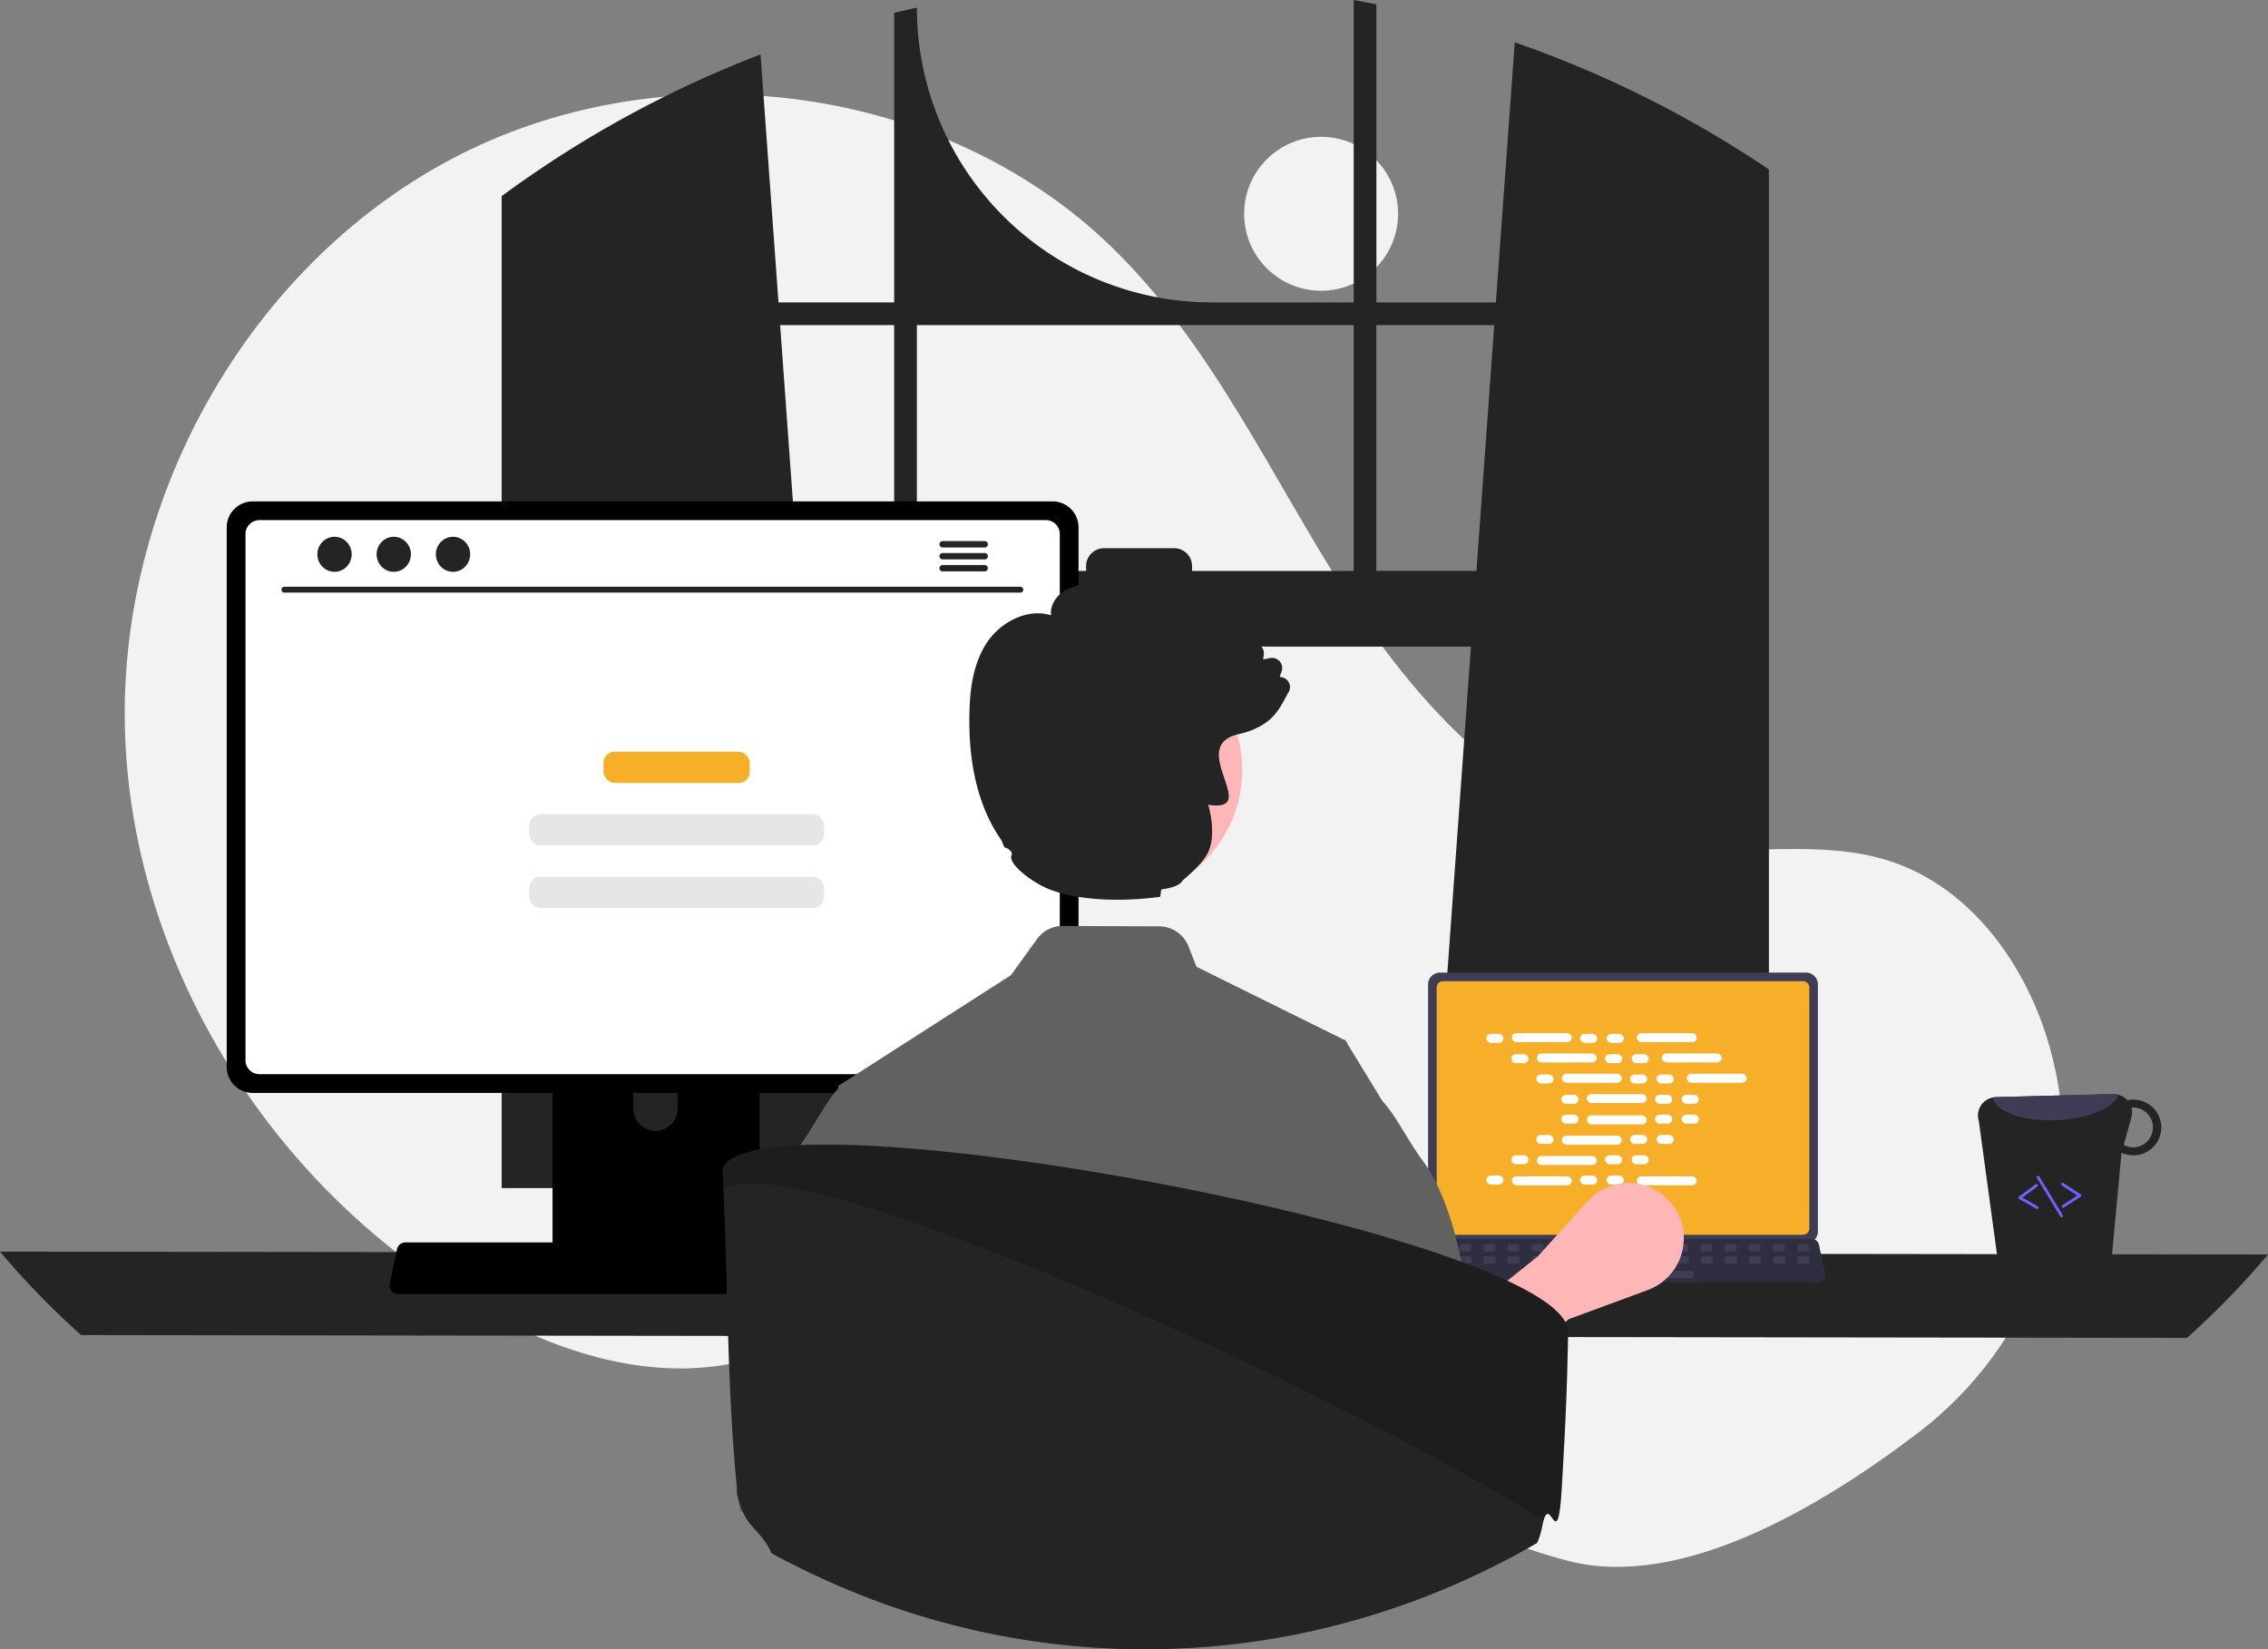 <svg xmlns="http://www.w3.org/2000/svg" width="664.289" height="483.141" viewBox="0 0 664.289 483.141">
  <rect x="0" y="0" width="664.289" height="483.141" fill="#808080" stroke="none"/>
  <g id="Imagem_ilustrativa_-_Conteudo_resumo" data-name="Imagem ilustrativa - Conteudo resumo" transform="translate(0 0)">
    <circle id="Elipse_2" data-name="Elipse 2" cx="22.543" cy="22.543" r="22.543" transform="translate(364.404 40.087)" fill="#f2f2f2"/>
    <path id="Caminho_42" data-name="Caminho 42" d="M775.147,588.7c33.507-25.521,49.511-68.408,39.492-109.318q-.373-1.525-.788-3.043c-6.642-24.284-23.075-47.364-47.026-55.124-20.11-6.515-42.061-1.505-63.041-4.1-41.185-5.086-73.114-38.409-95.581-73.3s-39.733-73.944-69.586-102.768c-49.208-47.512-129.479-57.741-190.49-26.814s-99.874,99.54-98.217,167.922S292.161,515.918,351.116,550.6c21.657,12.743,46.706,21.77,71.635,18.611,21.63-2.741,41.284-14.363,62.813-17.814,33.848-5.425,67.48,9.879,96.756,27.712s57.554,38.971,90.822,47.239C705.444,634.38,745.464,611.306,775.147,588.7Z" transform="translate(-213.328 -168.967)" fill="#f2f2f2"/>
    <path id="Caminho_43" data-name="Caminho 43" d="M747.369,210.576c-.735-.49-1.477-.954-2.212-1.427a321.027,321.027,0,0,0-67.8-32.867l-5.522,76.17h-35V165.163c-2.2-.456-4.424-.886-6.644-1.292v88.581h-41.6a86.344,86.344,0,0,1-86.344-86.344h0c-2.229.481-4.441,1-6.653,1.545v84.8H461.71l-5.26-72.633a321.547,321.547,0,0,0-69.18,36.751c-.372.253-.743.515-1.106.768-1.866,1.309-3.706,2.643-5.538,3.993v290.59h99.852l-1.765-24.442L469,353.283H664.529l-9.709,134.2-1.765,24.442H751.8V213.514Q749.6,212.02,747.369,210.576ZM495.59,331.121H467.4L462.191,259.1h33.4Zm134.594,0H582.837v-1.427a5.217,5.217,0,0,0-5.226-5.218H557.028a5.215,5.215,0,0,0-5.218,5.218v1.427H502.243V259.1H630.184Zm6.644,0V259.1h34.522l-5.209,72.016Z" transform="translate(-233.692 -163.871)" fill="#242424"/>
    <path id="Caminho_44" data-name="Caminho 44" d="M206.59,598.162A244,244,0,0,0,230.331,622.6l616.808.844a244,244,0,0,0,23.741-24.442Z" transform="translate(-206.59 -231.503)" fill="#242424"/>
    <path id="Caminho_45" data-name="Caminho 45" d="M702.02,504.821v72.357a3.48,3.48,0,0,0,3.478,3.478H812.723a3.48,3.48,0,0,0,3.478-3.478V504.821a3.482,3.482,0,0,0-3.478-3.474H705.5a3.482,3.482,0,0,0-3.477,3.474Z" transform="translate(-283.743 -216.426)" fill="#3f3d56"/>
    <path id="Caminho_46" data-name="Caminho 46" d="M705,506.185V576.75a1.862,1.862,0,0,0,1.859,1.859H812.295a1.862,1.862,0,0,0,1.859-1.859V506.185a1.863,1.863,0,0,0-1.858-1.862H706.858A1.863,1.863,0,0,0,705,506.185Z" transform="translate(-284.207 -216.889)" fill="#f7ae29"/>
    <path id="Caminho_47" data-name="Caminho 47" d="M699.276,605.685a2.085,2.085,0,0,0,1.641.785H815.731a2.113,2.113,0,0,0,2.065-2.546l-1.782-8.466a2.117,2.117,0,0,0-1.315-1.535,2.046,2.046,0,0,0-.75-.142H702.692a2.049,2.049,0,0,0-.75.141,2.117,2.117,0,0,0-1.315,1.535l-1.782,8.466A2.111,2.111,0,0,0,699.276,605.685Z" transform="translate(-283.242 -230.821)" fill="#2f2e41"/>
    <rect id="Retângulo_11" data-name="Retângulo 11" width="3.536" height="2.122" rx="0.488" transform="translate(529.892 366.609) rotate(180)" fill="#3f3d56"/>
    <rect id="Retângulo_12" data-name="Retângulo 12" width="3.536" height="2.122" rx="0.488" transform="translate(522.819 366.609) rotate(180)" fill="#3f3d56"/>
    <rect id="Retângulo_13" data-name="Retângulo 13" width="3.536" height="2.122" rx="0.488" transform="translate(515.747 366.609) rotate(180)" fill="#3f3d56"/>
    <rect id="Retângulo_14" data-name="Retângulo 14" width="3.536" height="2.122" rx="0.488" transform="translate(508.674 366.609) rotate(180)" fill="#3f3d56"/>
    <rect id="Retângulo_15" data-name="Retângulo 15" width="3.536" height="2.122" rx="0.488" transform="translate(501.602 366.609) rotate(180)" fill="#3f3d56"/>
    <rect id="Retângulo_16" data-name="Retângulo 16" width="3.536" height="2.122" rx="0.488" transform="translate(494.529 366.609) rotate(180)" fill="#3f3d56"/>
    <rect id="Retângulo_17" data-name="Retângulo 17" width="3.536" height="2.122" rx="0.488" transform="translate(487.457 366.609) rotate(180)" fill="#3f3d56"/>
    <rect id="Retângulo_18" data-name="Retângulo 18" width="3.536" height="2.122" rx="0.488" transform="translate(480.385 366.609) rotate(180)" fill="#3f3d56"/>
    <rect id="Retângulo_19" data-name="Retângulo 19" width="3.536" height="2.122" rx="0.488" transform="translate(473.312 366.609) rotate(180)" fill="#3f3d56"/>
    <rect id="Retângulo_20" data-name="Retângulo 20" width="3.536" height="2.122" rx="0.488" transform="translate(466.24 366.609) rotate(180)" fill="#3f3d56"/>
    <rect id="Retângulo_21" data-name="Retângulo 21" width="3.536" height="2.122" rx="0.488" transform="translate(459.167 366.609) rotate(180)" fill="#3f3d56"/>
    <rect id="Retângulo_22" data-name="Retângulo 22" width="3.536" height="2.122" rx="0.488" transform="translate(452.095 366.609) rotate(180)" fill="#3f3d56"/>
    <rect id="Retângulo_23" data-name="Retângulo 23" width="3.536" height="2.122" rx="0.488" transform="translate(445.022 366.609) rotate(180)" fill="#3f3d56"/>
    <rect id="Retângulo_24" data-name="Retângulo 24" width="3.536" height="2.122" rx="0.488" transform="translate(437.95 366.609) rotate(180)" fill="#3f3d56"/>
    <rect id="Retângulo_25" data-name="Retângulo 25" width="3.536" height="2.122" rx="0.488" transform="translate(430.878 366.609) rotate(180)" fill="#3f3d56"/>
    <rect id="Retângulo_26" data-name="Retângulo 26" width="3.536" height="2.122" rx="0.488" transform="translate(423.805 366.609) rotate(180)" fill="#3f3d56"/>
    <rect id="Retângulo_27" data-name="Retângulo 27" width="3.536" height="2.122" rx="0.488" transform="translate(529.975 370.144) rotate(180)" fill="#3f3d56"/>
    <rect id="Retângulo_28" data-name="Retângulo 28" width="3.536" height="2.122" rx="0.488" transform="translate(522.903 370.144) rotate(180)" fill="#3f3d56"/>
    <rect id="Retângulo_29" data-name="Retângulo 29" width="3.536" height="2.122" rx="0.488" transform="translate(515.83 370.144) rotate(180)" fill="#3f3d56"/>
    <rect id="Retângulo_30" data-name="Retângulo 30" width="3.536" height="2.122" rx="0.488" transform="translate(508.758 370.144) rotate(180)" fill="#3f3d56"/>
    <rect id="Retângulo_31" data-name="Retângulo 31" width="3.536" height="2.122" rx="0.488" transform="translate(501.685 370.144) rotate(180)" fill="#3f3d56"/>
    <rect id="Retângulo_32" data-name="Retângulo 32" width="3.536" height="2.122" rx="0.488" transform="translate(494.613 370.144) rotate(180)" fill="#3f3d56"/>
    <rect id="Retângulo_33" data-name="Retângulo 33" width="3.536" height="2.122" rx="0.488" transform="translate(487.541 370.144) rotate(180)" fill="#3f3d56"/>
    <rect id="Retângulo_34" data-name="Retângulo 34" width="3.536" height="2.122" rx="0.488" transform="translate(480.468 370.144) rotate(180)" fill="#3f3d56"/>
    <rect id="Retângulo_35" data-name="Retângulo 35" width="3.536" height="2.122" rx="0.488" transform="translate(473.396 370.144) rotate(180)" fill="#3f3d56"/>
    <rect id="Retângulo_36" data-name="Retângulo 36" width="3.536" height="2.122" rx="0.488" transform="translate(466.323 370.144) rotate(180)" fill="#3f3d56"/>
    <rect id="Retângulo_37" data-name="Retângulo 37" width="3.536" height="2.122" rx="0.488" transform="translate(459.251 370.144) rotate(180)" fill="#3f3d56"/>
    <rect id="Retângulo_38" data-name="Retângulo 38" width="3.536" height="2.122" rx="0.488" transform="translate(452.178 370.144) rotate(180)" fill="#3f3d56"/>
    <rect id="Retângulo_39" data-name="Retângulo 39" width="3.536" height="2.122" rx="0.488" transform="translate(445.106 370.144) rotate(180)" fill="#3f3d56"/>
    <rect id="Retângulo_40" data-name="Retângulo 40" width="3.536" height="2.122" rx="0.488" transform="translate(438.034 370.144) rotate(180)" fill="#3f3d56"/>
    <rect id="Retângulo_41" data-name="Retângulo 41" width="3.536" height="2.122" rx="0.488" transform="translate(430.961 370.144) rotate(180)" fill="#3f3d56"/>
    <rect id="Retângulo_42" data-name="Retângulo 42" width="3.536" height="2.122" rx="0.488" transform="translate(423.889 370.144) rotate(180)" fill="#3f3d56"/>
    <rect id="Retângulo_43" data-name="Retângulo 43" width="28.29" height="2.122" rx="0.488" transform="translate(496.028 374.388) rotate(180)" fill="#3f3d56"/>
    <rect id="Retângulo_44" data-name="Retângulo 44" width="5.037" height="2.636" rx="1.318" transform="translate(435.332 302.871)" fill="#fff"/>
    <rect id="Retângulo_45" data-name="Retângulo 45" width="5.037" height="2.636" rx="1.318" transform="translate(462.791 302.871)" fill="#fff"/>
    <rect id="Retângulo_46" data-name="Retângulo 46" width="5.037" height="2.636" rx="1.318" transform="translate(470.571 302.871)" fill="#fff"/>
    <rect id="Retângulo_47" data-name="Retângulo 47" width="17.558" height="2.636" rx="1.318" transform="translate(442.801 302.652)" fill="#fff"/>
    <rect id="Retângulo_48" data-name="Retângulo 48" width="17.558" height="2.636" rx="1.318" transform="translate(479.412 302.652)" fill="#fff"/>
    <rect id="Retângulo_49" data-name="Retângulo 49" width="5.037" height="2.636" rx="1.318" transform="translate(442.655 308.821)" fill="#fff"/>
    <rect id="Retângulo_50" data-name="Retângulo 50" width="5.037" height="2.636" rx="1.318" transform="translate(470.113 308.821)" fill="#fff"/>
    <rect id="Retângulo_51" data-name="Retângulo 51" width="5.037" height="2.636" rx="1.318" transform="translate(477.893 308.821)" fill="#fff"/>
    <rect id="Retângulo_52" data-name="Retângulo 52" width="17.558" height="2.636" rx="1.318" transform="translate(450.123 308.6)" fill="#fff"/>
    <rect id="Retângulo_53" data-name="Retângulo 53" width="17.558" height="2.636" rx="1.318" transform="translate(486.734 308.6)" fill="#fff"/>
    <rect id="Retângulo_54" data-name="Retângulo 54" width="5.037" height="2.636" rx="1.318" transform="translate(449.977 314.77)" fill="#fff"/>
    <rect id="Retângulo_55" data-name="Retângulo 55" width="5.037" height="2.636" rx="1.318" transform="translate(477.435 314.77)" fill="#fff"/>
    <rect id="Retângulo_56" data-name="Retângulo 56" width="5.037" height="2.636" rx="1.318" transform="translate(485.215 314.77)" fill="#fff"/>
    <rect id="Retângulo_57" data-name="Retângulo 57" width="17.558" height="2.636" rx="1.318" transform="translate(457.445 314.55)" fill="#fff"/>
    <rect id="Retângulo_58" data-name="Retângulo 58" width="17.558" height="2.636" rx="1.318" transform="translate(494.056 314.55)" fill="#fff"/>
    <rect id="Retângulo_59" data-name="Retângulo 59" width="5.037" height="2.636" rx="1.318" transform="translate(457.299 320.719)" fill="#fff"/>
    <rect id="Retângulo_60" data-name="Retângulo 60" width="5.037" height="2.636" rx="1.318" transform="translate(484.757 320.719)" fill="#fff"/>
    <rect id="Retângulo_61" data-name="Retângulo 61" width="5.037" height="2.636" rx="1.318" transform="translate(492.537 320.719)" fill="#fff"/>
    <rect id="Retângulo_62" data-name="Retângulo 62" width="17.558" height="2.636" rx="1.318" transform="translate(464.768 320.5)" fill="#fff"/>
    <rect id="Retângulo_63" data-name="Retângulo 63" width="5.037" height="2.636" rx="1.318" transform="translate(462.791 344.376)" fill="#fff"/>
    <rect id="Retângulo_64" data-name="Retângulo 64" width="5.037" height="2.636" rx="1.318" transform="translate(470.571 344.376)" fill="#fff"/>
    <rect id="Retângulo_65" data-name="Retângulo 65" width="17.558" height="2.636" rx="1.318" transform="translate(479.412 344.596)" fill="#fff"/>
    <rect id="Retângulo_66" data-name="Retângulo 66" width="5.037" height="2.636" rx="1.318" transform="translate(435.332 344.376)" fill="#fff"/>
    <rect id="Retângulo_67" data-name="Retângulo 67" width="17.558" height="2.636" rx="1.318" transform="translate(442.801 344.596)" fill="#fff"/>
    <rect id="Retângulo_68" data-name="Retângulo 68" width="5.037" height="2.636" rx="1.318" transform="translate(442.655 338.427)" fill="#fff"/>
    <rect id="Retângulo_69" data-name="Retângulo 69" width="5.037" height="2.636" rx="1.318" transform="translate(470.113 338.427)" fill="#fff"/>
    <rect id="Retângulo_70" data-name="Retângulo 70" width="5.037" height="2.636" rx="1.318" transform="translate(477.893 338.427)" fill="#fff"/>
    <rect id="Retângulo_71" data-name="Retângulo 71" width="17.558" height="2.636" rx="1.318" transform="translate(450.123 338.646)" fill="#fff"/>
    <rect id="Retângulo_72" data-name="Retângulo 72" width="5.037" height="2.636" rx="1.318" transform="translate(449.977 332.477)" fill="#fff"/>
    <rect id="Retângulo_73" data-name="Retângulo 73" width="5.037" height="2.636" rx="1.318" transform="translate(477.435 332.477)" fill="#fff"/>
    <rect id="Retângulo_74" data-name="Retângulo 74" width="5.037" height="2.636" rx="1.318" transform="translate(485.215 332.477)" fill="#fff"/>
    <rect id="Retângulo_75" data-name="Retângulo 75" width="17.558" height="2.636" rx="1.318" transform="translate(457.445 332.697)" fill="#fff"/>
    <rect id="Retângulo_76" data-name="Retângulo 76" width="5.037" height="2.636" rx="1.318" transform="translate(457.299 326.529)" fill="#fff"/>
    <rect id="Retângulo_77" data-name="Retângulo 77" width="5.037" height="2.636" rx="1.318" transform="translate(484.757 326.529)" fill="#fff"/>
    <rect id="Retângulo_78" data-name="Retângulo 78" width="5.037" height="2.636" rx="1.318" transform="translate(492.537 326.529)" fill="#fff"/>
    <rect id="Retângulo_79" data-name="Retângulo 79" width="17.558" height="2.636" rx="1.318" transform="translate(464.768 326.748)" fill="#fff"/>
    <path id="Caminho_48" data-name="Caminho 48" d="M709.428,641.9l-11.271-17.815,35.377-28.2,14.6-16.177a16.177,16.177,0,0,1,27.37,5.765h0a16.177,16.177,0,0,1-9.768,20.255l-23.09,8.506Z" transform="translate(-283.141 -227.797)" fill="#ffb6b6"/>
    <path id="Caminho_49" data-name="Caminho 49" d="M398.28,500.813V587.4h60.661V500.813a2.911,2.911,0,0,0-2.052-2.786,2.68,2.68,0,0,0-.87-.135H401.21a2.924,2.924,0,0,0-2.93,2.921Zm23.673,29.752a6.476,6.476,0,1,1,12.951,0v10.047a6.476,6.476,0,1,1-12.951,0Z" transform="translate(-236.442 -215.888)"/>
    <path id="Caminho_50" data-name="Caminho 50" d="M398.06,600.632v8.35a1.643,1.643,0,0,0,1.629,1.638h57.773a1.638,1.638,0,0,0,1.629-1.638v-8.35Z" transform="translate(-236.407 -231.887)" fill="#3f3d56"/>
    <path id="Caminho_51" data-name="Caminho 51" d="M285.25,345.432v158.1a7.6,7.6,0,0,0,7.6,7.6H527.134a7.6,7.6,0,0,0,7.6-7.6v-158.1a7.608,7.608,0,0,0-7.6-7.59H292.848a7.608,7.608,0,0,0-7.6,7.59Z" transform="translate(-218.84 -190.963)"/>
    <path id="Caminho_52" data-name="Caminho 52" d="M291.76,348.411V502.592a4.068,4.068,0,0,0,4.061,4.061H526.2a4.068,4.068,0,0,0,4.061-4.061V348.411a4.07,4.07,0,0,0-4.061-4.069H295.821a4.07,4.07,0,0,0-4.061,4.069Z" transform="translate(-219.853 -191.976)" fill="#fff"/>
    <path id="Caminho_53" data-name="Caminho 53" d="M342.3,609.171a2.489,2.489,0,0,0,1.959.937H481.313a2.522,2.522,0,0,0,2.465-3.039l-2.128-10.106a2.527,2.527,0,0,0-1.57-1.832,2.444,2.444,0,0,0-.895-.169H346.373a2.443,2.443,0,0,0-.895.169,2.527,2.527,0,0,0-1.57,1.832l-2.128,10.106A2.52,2.52,0,0,0,342.3,609.171Z" transform="translate(-227.635 -231.004)"/>
    <path id="Caminho_54" data-name="Caminho 54" d="M520.666,369.183H305.1a.857.857,0,1,1,0-1.715H520.666a.857.857,0,1,1,0,1.715Z" transform="translate(-221.798 -195.577)" fill="#242424"/>
    <ellipse id="Elipse_3" data-name="Elipse 3" cx="5.024" cy="5.136" rx="5.024" ry="5.136" transform="translate(92.955 157.243)" fill="#242424"/>
    <ellipse id="Elipse_4" data-name="Elipse 4" cx="5.024" cy="5.136" rx="5.024" ry="5.136" transform="translate(110.31 157.243)" fill="#242424"/>
    <ellipse id="Elipse_5" data-name="Elipse 5" cx="5.024" cy="5.136" rx="5.024" ry="5.136" transform="translate(127.664 157.243)" fill="#242424"/>
    <path id="Caminho_55" data-name="Caminho 55" d="M545.764,351.622H533.438a.933.933,0,0,0,0,1.866h12.326a.933.933,0,1,0,0-1.866Z" transform="translate(-257.348 -193.109)" fill="#242424"/>
    <path id="Caminho_56" data-name="Caminho 56" d="M545.76,355.772H533.434a.933.933,0,1,0,0,1.866H545.76a.933.933,0,1,0,0-1.866Z" transform="translate(-257.344 -193.756)" fill="#242424"/>
    <path id="Caminho_57" data-name="Caminho 57" d="M545.764,359.922H533.438a.933.933,0,0,0,0,1.866h12.326a.933.933,0,1,0,0-1.866Z" transform="translate(-257.348 -194.402)" fill="#242424"/>
    <path id="Caminho_58" data-name="Caminho 58" d="M899.033,595.4a5.417,5.417,0,0,0,5.22,3.656l22.366-.576a5.343,5.343,0,0,0,5.049-3.932l3.165-33.844a8.269,8.269,0,0,0,3.578.735A8.157,8.157,0,1,0,938,545.132a6.908,6.908,0,0,0-1.466.152,5.528,5.528,0,0,0-4.115-1.776l-34.4.888a4.939,4.939,0,0,0-.849.105,5.374,5.374,0,0,0-4.114,6.978Zm36.45-36.993,2.252-8.065a5.492,5.492,0,0,0,.017-2.849c.109,0,.206-.052.315-.052a5.834,5.834,0,0,1,.273,11.665,5.493,5.493,0,0,1-2.858-.7Z" transform="translate(-313.45 -222.992)" fill="#242424"/>
    <path id="Caminho_59" data-name="Caminho 59" d="M897.978,544.5c.733,4.191,8.974,7.137,18.883,6.625,9.112-.42,16.562-3.619,17.927-7.411a5.089,5.089,0,0,0-1.557-.208l-34.4.888A4.939,4.939,0,0,0,897.978,544.5Z" transform="translate(-314.259 -222.991)" fill="#3f3d56"/>
    <path id="Caminho_60" data-name="Caminho 60" d="M922.362,581.594a.42.42,0,0,0,.127-.056l4.857-3.179a.422.422,0,0,0,0-.706l-5.049-3.307a.422.422,0,0,0-.463.706l4.509,2.953-4.318,2.827a.422.422,0,0,0,.335.762Z" transform="translate(-317.945 -227.783)" fill="#6c63ff"/>
    <path id="Caminho_61" data-name="Caminho 61" d="M912.382,582.013a.422.422,0,0,0,.106-.775l-4.477-2.567,4.327-3.214a.422.422,0,1,0-.5-.677l-4.845,3.6a.422.422,0,0,0,.042.7l5.036,2.887A.422.422,0,0,0,912.382,582.013Z" transform="translate(-315.636 -227.848)" fill="#6c63ff"/>
    <path id="Caminho_62" data-name="Caminho 62" d="M920.555,584a.4.4,0,0,0,.116-.049.422.422,0,0,0,.141-.58l-6.885-11.32a.422.422,0,0,0-.721.44l6.885,11.32A.422.422,0,0,0,920.555,584Z" transform="translate(-316.621 -227.405)" fill="#6c63ff"/>
    <rect id="Retângulo_80" data-name="Retângulo 80" width="42.821" height="9.157" rx="3.264" transform="translate(176.778 220.209)" fill="#f7ae29"/>
    <rect id="Retângulo_81" data-name="Retângulo 81" width="86.315" height="9.157" rx="3.264" transform="translate(155.03 238.523)" fill="#e6e6e6"/>
    <rect id="Retângulo_82" data-name="Retângulo 82" width="86.315" height="9.157" rx="3.264" transform="translate(155.03 256.836)" fill="#e6e6e6"/>
    <path id="Caminho_63" data-name="Caminho 63" d="M497.3,532.065l.183.578.01.019L503,549.411l6.337,19.3,11.923,36.271.116,5.634v.019l.886,45.324-2.456,6.145,2.764,10.074s-1.271-15.228-8.09-6.483c-3.862,4.97-8.379,10.055-12.087,14.822q8.1,3.279,16.469,5.933c1.2.385,2.417.751,3.631,1.117l.78.231a225.3,225.3,0,0,0,56.862,9.14c1,.029,1.984.048,2.937.067.337.01.665.019.992.019,1.079.01,2.148.019,3.226.019q3.265,0,6.5-.1a225.3,225.3,0,0,0,47.356-6.4c-.106-6.4-.395-13.888-.809-21.882-.193-3.92-4.517-8.167-4.777-12.27-.183-3.082,3.7-5.981,3.5-9.111-1.31-19.272-2.947-11.874-4.161-25.521q-.188-2.008-.347-3.843c-.78-8.764-1.319-14.245-1.319-14.245l5.182-32.659,8.138-51.276-.626-1.031-.7-.347L602.3,497.114l-2.331-5.971a9.269,9.269,0,0,0-8.562-5.865l-28.277-.116a9.229,9.229,0,0,0-7.522,3.824l-7.657,10.6Z" transform="translate(-251.862 -213.905)" fill="#616161"/>
    <path id="Caminho_64" data-name="Caminho 64" d="M522.332,602.974l-6.405,13.705-4.372,9.361-7.522,39.382-3.766,4-3.226-14.149-33.769,7.5c-1.108-6.154-.3.208-.98-6.543.193-.193.395-.385.6-.578.539-.5.992-.973.982-1.425-.385-23.288.771-62.92,10.421-86.931a50.7,50.7,0,0,1,5.933-11.066c.193-.26.376-.52.559-.78,4.45-6.231,7.262-12.367,11.249-16.729v-.01a.444.444,0,0,0,.067-.068.132.132,0,0,0,.039-.029l27.391-14.524L520.7,557.1l.838,23.731Z" transform="translate(-246.41 -219.967)" fill="#616161"/>
    <path id="Caminho_65" data-name="Caminho 65" d="M650.391,606.928l8,17.118,2.792,5.961,7.52,39.378,3.753,3.987,3.234-14.146,1.52-.312,27.4-5.676,7.987,25.367a15.183,15.183,0,0,0-2.753-19c-.545-.494-1-.974-.987-1.429.455-27.391-1.221-77.406-16.351-97.991-4.805-6.533-7.689-13.039-11.884-17.585-.013-.013-.013-.026-.026-.026L670.392,525.86l-.623-1.026-.7-.351Z" transform="translate(-275.703 -220.029)" fill="#616161"/>
    <circle id="Ellipse_5" data-name="Ellipse 5" cx="37.619" cy="37.619" r="37.619" transform="translate(288.605 187.971)" fill="#ffb6b6"/>
    <path id="Caminho_66" data-name="Caminho 66" d="M636.029,394.56a3.174,3.174,0,0,0-2.271-1l.566-1.57a2.978,2.978,0,0,0-3.343-3.968l-2.06.4.194-1.376a2.984,2.984,0,0,0-3.993-3.225,3.18,3.18,0,0,1-2.735-.194,3.247,3.247,0,0,1-1.621-2.2l-.718-3.462-.076-.186c-3.5-5.825-10.216-10.064-18.439-11.617-7.32-1.393-14.825-.684-22.061-.017-2.871.27-6.112.574-8.814,2.229-2.3,1.418-4.238,4.255-3.841,7.117-7.134-2.187-14.783,2.178-18.574,7.683-4.492,6.552-5.226,14.758-5.344,21.174-.321,15.18,2.811,27.6,9.287,36.92.473.675.591,2.085,1.528,2.558l-.194-.312c1.047.523,2.111,1.368,1.714,2.271-1.14,2.6,6.433,8.35,11.769,10.249,9.734,3.47,22.677,3.174,31.778,1.925l.321-2.153c3.284-.447,5.6-1.3,6.248-2.634,1.148-.979,2.128-1.857,2.98-2.668l.008-.008c.017-.017.051-.042.068-.059,4.112-3.943,5.066-6.188,5.5-9.608A27.56,27.56,0,0,0,612.829,431c15.822,2.448-6.231-16.852,8.51-20.583a4.586,4.586,0,0,1,.515-.127c.431-.1.861-.2,1.275-.321a22.331,22.331,0,0,0,5.673-2.423c4.12-2.508,5.479-5.834,7.607-9.582a2.893,2.893,0,0,0-.38-3.4Z" transform="translate(-258.959 -195.247)" fill="#242424"/>
    <path id="Caminho_67" data-name="Caminho 67" d="M704.89,615.3c-.008,1.477-.025,3.546-.093,6.1q-.013.532-.025,1.089c-.11,4.7-.22,8.645-.4,13.027-.008.3-.017.6-.034.9-.236,6.112-.608,13.23-1.25,24.5-1.19,20.82-3.267,2.862-5.353,10.165-.1.363-.211.794-.312,1.3a23.569,23.569,0,0,1-1.587,5.344c-1.106.659-2.246,1.292-3.369,1.925-3.2,1.781-6.45,3.5-9.726,5.125-1.841.912-3.689,1.807-5.547,2.668-.3.135-.583.27-.87.4a228.717,228.717,0,0,1-29.338,11.195c-1.959.591-3.909,1.165-5.885,1.7-2.06.574-4.12,1.114-6.205,1.621a225.326,225.326,0,0,1-47.355,6.408c-2.153.068-4.323.093-6.5.093-1.081,0-2.144-.008-3.225-.017-.329,0-.659-.008-.988-.017-.954-.025-1.942-.042-2.938-.068a225.139,225.139,0,0,1-56.862-9.143l-.785-.228c-1.216-.371-2.423-.734-3.63-1.123q-8.358-2.647-16.472-5.927-6.193-2.495-12.242-5.353a.286.286,0,0,1-.1-.051c-.844-.388-1.7-.794-2.541-1.207-.11-.059-.228-.118-.346-.177q-4.724-2.3-9.346-4.829c-2.592-5.952-6.239-7.092-8.5-12.326a21.842,21.842,0,0,1-1.418-4.846c0-.017-.008-.034-.008-.059.236,3.141-1-5.572-.008-.034-.008-.1-.017-.211-.025-.338-.025-.3-.059-.675-.11-1.14-2.9-28.275-2.71-60.61-3.968-87.255q-.127-2.583-.262-4.947c-.025-.523-.059-1.038-.093-1.545.059-.152.127-.312.2-.464a.832.832,0,0,1,.059-.127,1.377,1.377,0,0,1,.084-.152c.017-.025.042-.059.059-.084a.767.767,0,0,1,.042-.084c.076-.118.16-.245.253-.363.042-.051.076-.093.118-.135a.68.68,0,0,1,.1-.118.538.538,0,0,1,.093-.11c.034-.034.068-.076.11-.118a.257.257,0,0,1,.068-.068,1.712,1.712,0,0,1,.219-.211,8.117,8.117,0,0,1,.962-.76c.118-.076.245-.152.363-.236a16.157,16.157,0,0,1,2.676-1.283c.321-.118.642-.228.988-.346.127-.034.245-.076.371-.118.186-.059.372-.118.566-.16.963-.287,2-.532,3.124-.76.135-.025.279-.051.422-.084.2-.042.414-.076.625-.11l.878-.152c2.508-.4,5.353-.692,8.493-.886l.886-.051,1.047-.051c.3-.017.6-.025.9-.034s.6-.025.912-.034c.853-.025,1.731-.051,2.626-.068,2.55-.051,5.234-.034,8.054.025,1.309.034,2.643.068,4.01.127.093,0,.177.008.262.008,1.19.042,2.389.093,3.622.16.861.042,1.731.084,2.6.135.819.051,1.646.1,2.482.16.65.034,1.3.084,1.959.127.557.042,1.114.084,1.672.118l.76.051c.414.034.827.059,1.25.1l2.8.228,2.845.253c.954.084,1.917.177,2.879.27l.287.025c.878.093,1.756.177,2.643.27.2.017.414.034.616.059.845.085,1.707.184,2.56.275l.785.084c.668.073,1.327.136,2,.215.886.1,1.79.194,2.668.312.684.076,1.368.152,2.052.236,1.072.127,2.161.262,3.25.405.414.051.827.1,1.241.16,3.107.388,6.248.819,9.439,1.266,4.838.684,9.751,1.427,14.7,2.229s9.94,1.649,14.952,2.541c1.266.228,2.533.456,3.808.692l1.722.329c.979.177,1.959.363,2.938.549s1.959.372,2.938.566l3.5.684c7.674,1.52,15.307,3.141,22.753,4.838,1.224.279,2.448.566,3.664.844q3.647.848,7.227,1.722c.659.152,1.309.312,1.959.473,1.621.405,3.242.811,4.838,1.224l.279.076c1.174.287,2.322.583,3.47.886q4.065,1.064,8,2.153,2.609.722,5.159,1.461c2.541.735,5.032,1.477,7.455,2.229.6.186,1.2.371,1.79.549,1.773.549,3.521,1.106,5.218,1.663,1.351.439,2.668.886,3.968,1.334s2.575.895,3.825,1.342c.8.287,1.6.591,2.389.878,1.14.422,2.263.844,3.36,1.266.338.127.667.262,1,.388.211.093.414.169.616.253.4.16.8.312,1.19.473s.785.312,1.174.481c.38.152.768.312,1.14.473s.751.312,1.123.481c.312.127.616.262.912.4.6.262,1.2.523,1.781.794.287.135.574.262.861.4l.659.3c.093.051.186.093.279.135.211.1.431.211.642.312.49.228.971.473,1.444.7.633.321,1.25.642,1.841.954s1.182.642,1.739.954c.093.051.177.1.27.152.127.068.253.143.38.211.431.245.844.5,1.258.743.81.5,1.579.988,2.3,1.477.16.11.312.22.473.321.532.38,1.038.751,1.511,1.131,0,.008,0,.008.008.008.16.118.312.245.464.363.127.118.262.219.388.338.439.38.844.743,1.216,1.114a4.8,4.8,0,0,1,.355.363,1.02,1.02,0,0,1,.135.135c.169.169.321.338.464.507a.472.472,0,0,1,.059.076c.2.236.388.473.566.709.084.118.177.236.253.355.1.144.2.3.287.439.076.118.144.245.211.363a6.135,6.135,0,0,1,.456.954,4.415,4.415,0,0,1,.228.692,4.942,4.942,0,0,1,.144.684Z" transform="translate(-245.613 -225.721)" fill="#242424"/>
    <path id="Caminho_68" data-name="Caminho 68" d="M704.888,615.3c-.008,1.477-.025,3.546-.093,6.1-.008.355-.025.718-.034,1.089-.084,3.588-.211,8.021-.388,13.027-.008.3-.017.6-.034.9-.236,6.112-.608,13.23-1.25,24.5-1.19,20.82-3.267,2.862-5.353,10.165-5.792-3.563-12.141-7.294-18.929-11.128q-1.836-1.038-3.706-2.085c-13.576-7.573-28.739-15.509-44.569-23.369-.625-.312-1.258-.625-1.883-.929-36.261-17.924-75.841-35.358-107.906-46.992-6.189-2.246-12.1-4.272-17.654-6.053-11.7-3.74-21.816-6.357-29.6-7.489-8.105-1.182-13.7-.76-15.965,1.68q-.127-2.583-.262-4.947-.051-.785-.1-1.545c.052-.139.12-.272.185-.405.009-.02.016-.04.026-.059a.845.845,0,0,1,.059-.127,1.366,1.366,0,0,1,.084-.152.9.9,0,0,1,.1-.169c.076-.118.16-.245.253-.363a2.947,2.947,0,0,1,.22-.253.538.538,0,0,1,.093-.11c.034-.034.068-.076.11-.118a.255.255,0,0,1,.068-.068,1.715,1.715,0,0,1,.22-.211,8.129,8.129,0,0,1,.962-.76c.118-.076.245-.152.363-.236a16.157,16.157,0,0,1,2.676-1.283c.321-.118.642-.228.988-.346.127-.034.245-.076.371-.118.186-.059.371-.118.566-.16.962-.287,2-.532,3.124-.76.338-.068.692-.135,1.047-.194l.878-.152c2.507-.4,5.353-.692,8.493-.886l.886-.051,1.047-.051c.3-.017.6-.025.9-.034s.6-.025.912-.034c.853-.025,1.731-.051,2.626-.068,2.55-.042,5.234-.025,8.054.034,1.309.025,2.643.068,4.01.127.084,0,.177.008.262.008,1.19.034,2.4.093,3.622.152.861.042,1.731.084,2.6.135.819.051,1.646.1,2.482.16.65.034,1.3.084,1.959.127.557.042,1.114.084,1.672.118l2.009.152,2.8.228,2.845.253c.954.084,1.917.177,2.879.27l.287.025c.878.093,1.756.177,2.643.27q7.37.747,15.172,1.748,4.66.6,9.439,1.275c4.838.684,9.751,1.427,14.7,2.22s9.94,1.649,14.952,2.541c1.266.228,2.533.456,3.808.692q2.33.43,4.66.878c.979.186,1.959.372,2.938.566l3.5.684c7.674,1.52,15.307,3.141,22.753,4.838,1.224.279,2.448.566,3.664.844q3.647.848,7.227,1.722c.659.16,1.309.321,1.959.481q2.444.608,4.838,1.216v.008c.093.017.186.042.279.068,1.165.3,2.322.591,3.47.895q4.065,1.064,8,2.144c1.739.49,3.461.971,5.158,1.461,2.541.743,5.032,1.486,7.455,2.229.6.186,1.2.371,1.79.549q2.66.836,5.218,1.663c1.351.439,2.668.886,3.968,1.334s2.575.895,3.825,1.342c.81.287,1.6.583,2.389.87,1.148.422,2.263.844,3.36,1.275.338.127.667.262,1,.388.616.236,1.216.481,1.807.726.4.152.785.312,1.174.481.38.152.768.312,1.14.473s.751.312,1.123.481c.312.127.616.262.912.4.6.262,1.2.523,1.781.794.287.135.574.262.861.4l.659.3c.093.051.186.093.279.135.718.338,1.41.675,2.085,1.013.633.321,1.25.642,1.841.954.7.371,1.368.735,2.009,1.106.127.068.253.143.38.211.431.245.844.5,1.258.743.811.5,1.579.988,2.3,1.477s1.368.971,1.984,1.452c0,.008,0,.008.008.008.3.236.583.473.853.7.439.38.844.743,1.216,1.114a4.8,4.8,0,0,1,.355.363,1.016,1.016,0,0,1,.135.135c.177.194.355.388.524.583.2.236.388.473.566.709.084.118.177.236.253.355.1.143.2.3.287.439.076.118.143.245.211.363a6.124,6.124,0,0,1,.456.954,5.1,5.1,0,0,1,.228.692A4.94,4.94,0,0,1,704.888,615.3Z" transform="translate(-245.611 -225.722)" opacity="0.2"/>
  </g>
</svg>
